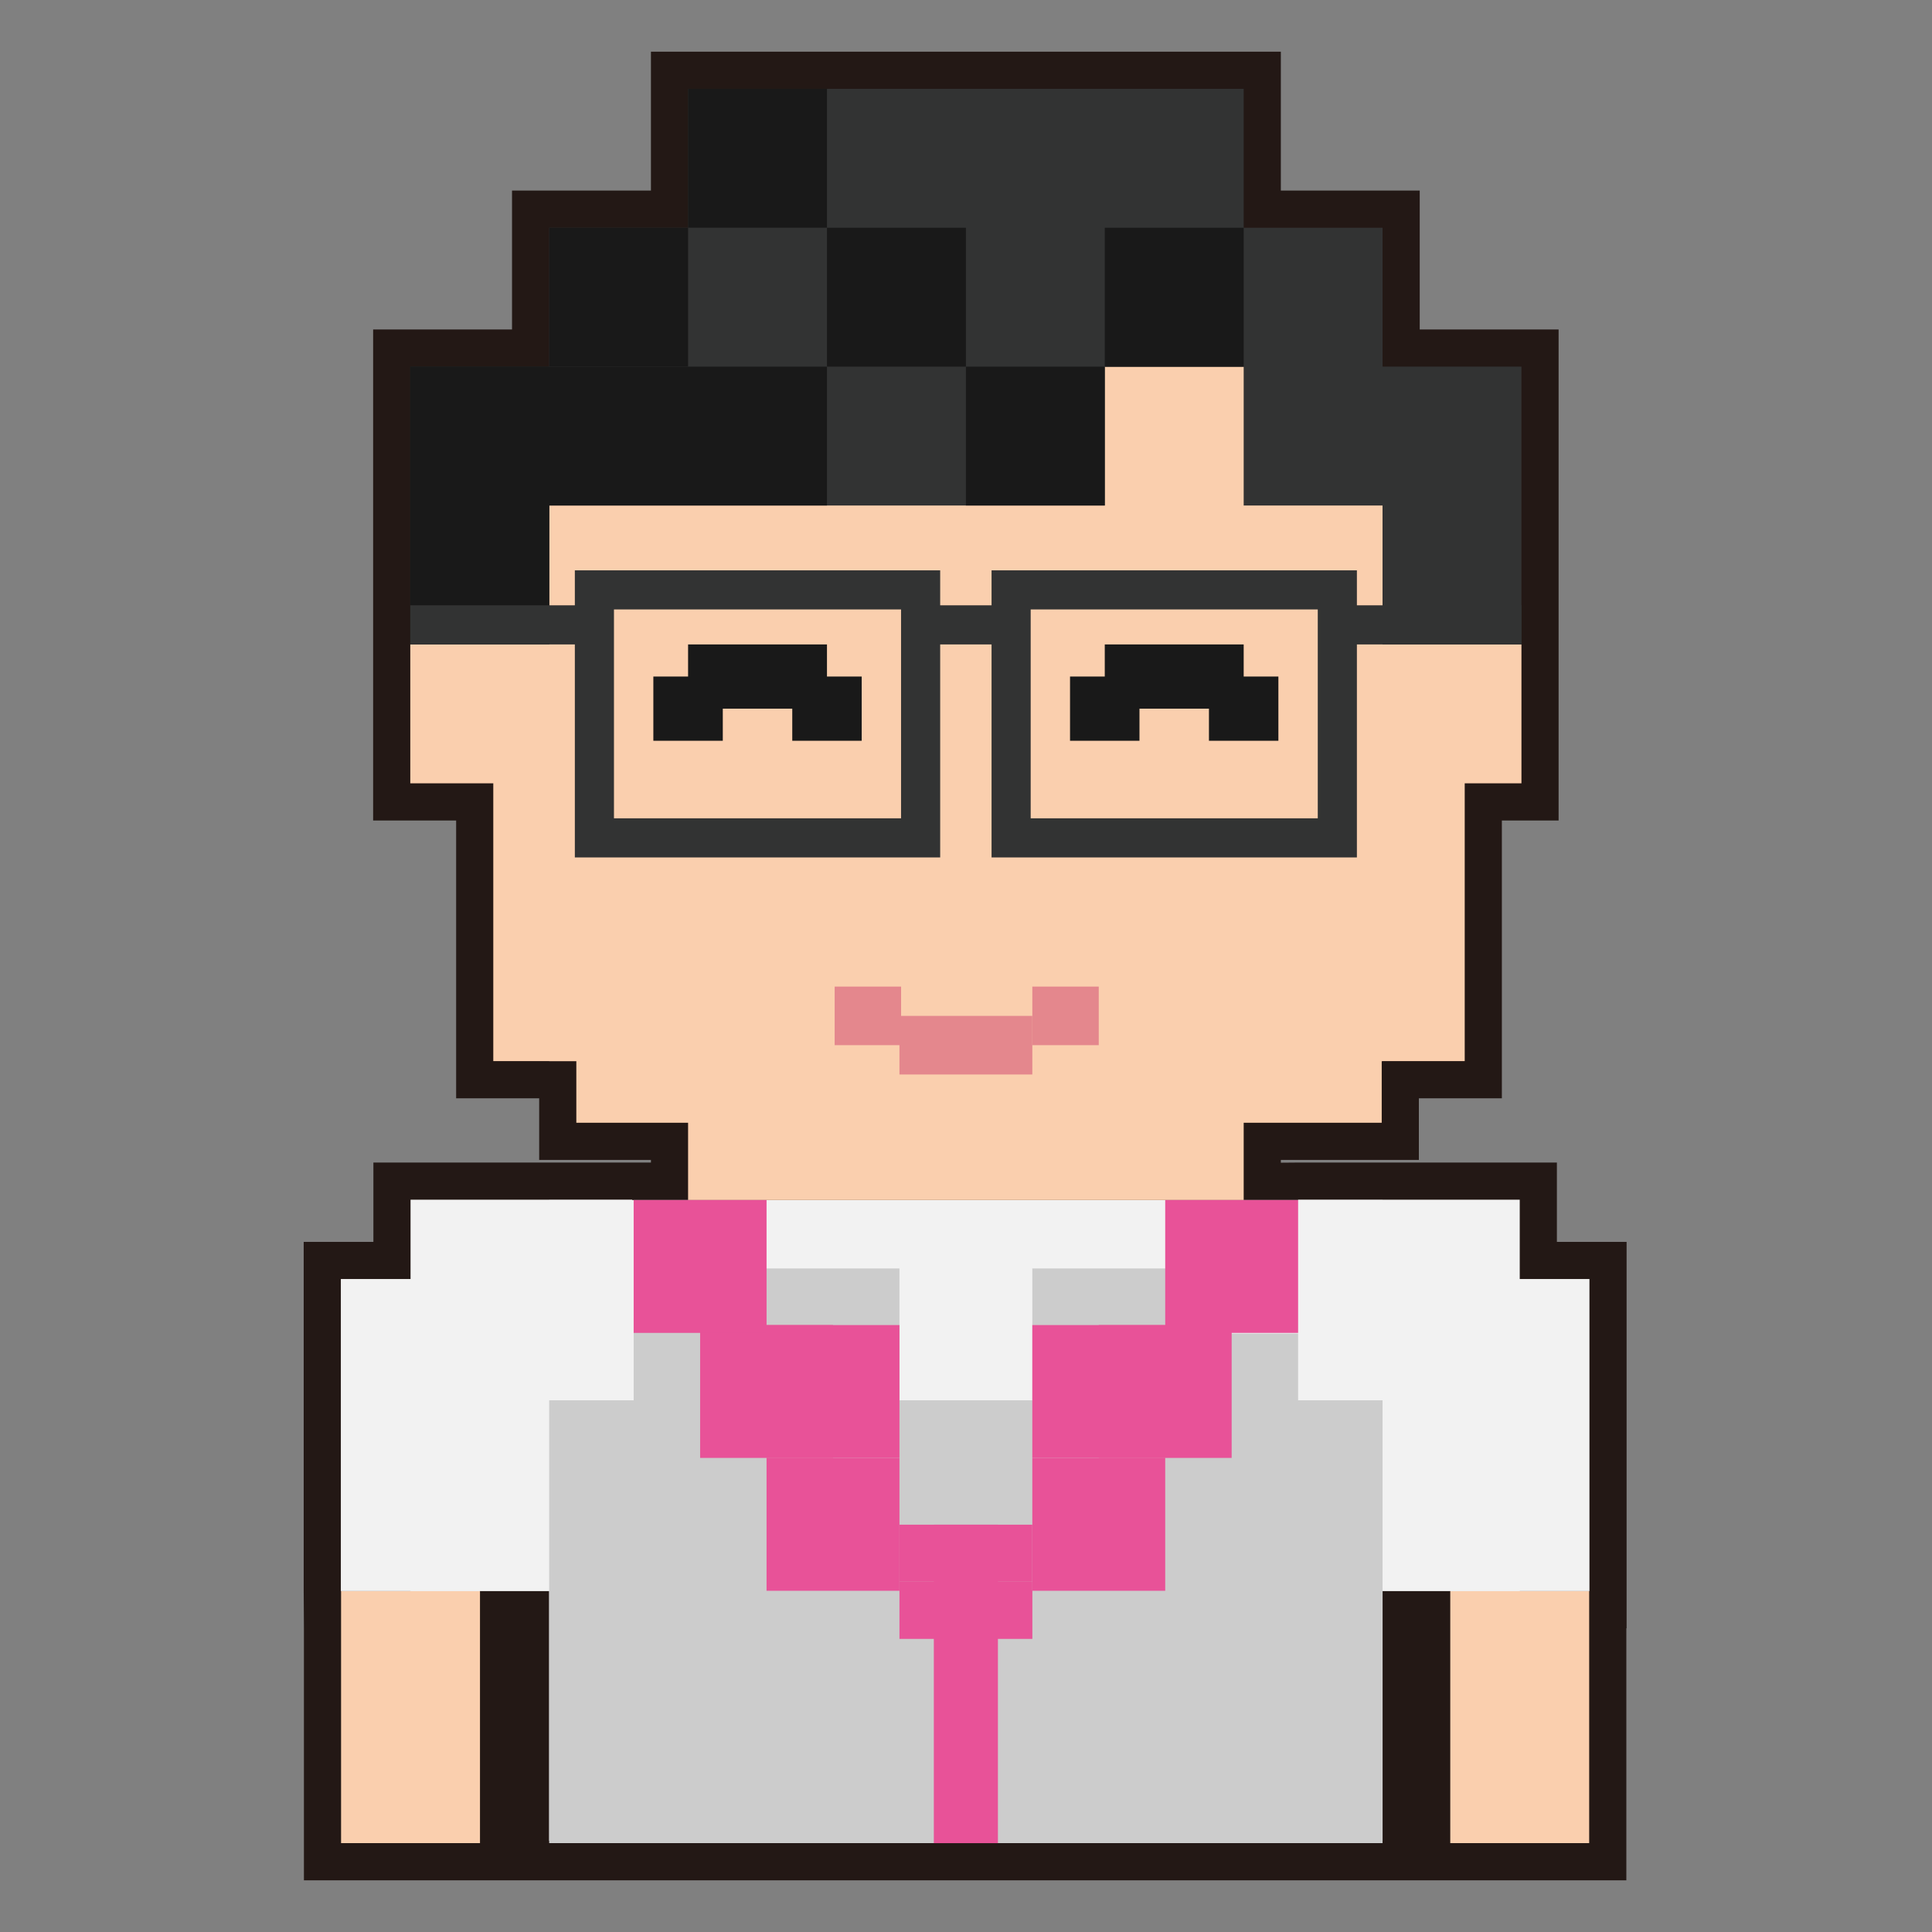 <?xml version="1.0" encoding="UTF-8"?><svg id="_圖層_1" xmlns="http://www.w3.org/2000/svg" viewBox="0 0 520 520"><rect x="0" y="0" width="520" height="520" fill="#808080" stroke="none"/><defs><style>.cls-1{fill:#231815;}.cls-1,.cls-2,.cls-3,.cls-4,.cls-5,.cls-6,.cls-7,.cls-8{stroke-width:0px;}.cls-2{fill:#e85298;}.cls-3{fill:#ccc;}.cls-4{fill:#facfae;}.cls-5{fill:#191919;}.cls-6{fill:#e4878d;}.cls-7{fill:#323333;}.cls-8{fill:#f2f2f2;}</style></defs><polygon class="cls-1" points="419.04 312.9 349.38 312.9 344.74 312.94 344.74 312.19 381.89 312.19 381.89 295.61 404.23 295.61 404.23 220.84 419.5 220.84 419.5 88.68 382.12 88.68 382.12 51.3 344.74 51.3 344.74 13.91 175.2 13.91 175.2 51.3 137.81 51.3 137.81 88.68 100.43 88.68 100.43 220.84 122.77 220.84 122.77 295.61 145.12 295.61 145.12 312.19 175.2 312.19 175.2 312.9 100.5 312.9 100.5 334.25 81.74 334.25 81.74 428.25 81.8 438.25 81.8 506.09 437.73 506.09 437.73 438.25 437.8 438.25 437.8 334.25 419.04 334.25 419.04 312.9"/><rect class="cls-8" x="349.38" y="322.9" width="59.66" height="105.35"/><rect class="cls-8" x="110.5" y="322.9" width="59.66" height="105.35"/><rect class="cls-8" x="147.81" y="322.99" width="224.31" height="172.45"/><rect class="cls-3" x="188.44" y="341.4" width="53.65" height="154.03"/><rect class="cls-3" x="277.85" y="341.4" width="53.65" height="154.03"/><rect class="cls-3" x="147.81" y="376.89" width="224.31" height="119.19"/><polygon class="cls-4" points="372.12 173.45 372.12 98.68 147.81 98.68 147.81 173.45 110.43 173.45 110.43 210.83 147.81 210.83 147.81 285.61 185.2 285.61 185.2 322.99 334.74 322.99 334.74 285.61 372.12 285.61 372.12 210.83 409.5 210.83 409.5 173.45 372.12 173.45"/><rect class="cls-5" x="185.2" y="173.45" width="37.38" height="17.29"/><rect class="cls-5" x="297.35" y="173.45" width="37.39" height="17.29"/><rect class="cls-5" x="325.39" y="182.09" width="18.69" height="17.29"/><rect class="cls-5" x="288" y="182.09" width="18.69" height="17.29"/><rect class="cls-5" x="213.24" y="182.09" width="18.69" height="17.29"/><rect class="cls-5" x="175.85" y="182.09" width="18.69" height="17.29"/><polygon class="cls-7" points="372.12 98.68 372.12 61.3 334.74 61.3 334.74 23.91 185.2 23.91 185.2 61.3 147.81 61.3 147.81 98.68 110.43 98.68 110.43 136.06 110.43 173.45 147.81 173.45 147.81 136.06 297.35 136.06 297.35 98.68 334.74 98.68 334.74 136.06 372.12 136.06 372.12 173.45 409.5 173.45 409.5 136.06 409.5 98.68 372.12 98.68"/><rect class="cls-5" x="110.43" y="98.68" width="37.38" height="74.77"/><rect class="cls-5" x="147.81" y="61.3" width="37.39" height="37.38"/><rect class="cls-5" x="110.43" y="98.68" width="112.15" height="37.38"/><rect class="cls-5" x="185.2" y="23.91" width="37.38" height="37.38"/><rect class="cls-5" x="259.97" y="98.68" width="37.38" height="37.38"/><rect class="cls-5" x="297.35" y="61.3" width="37.39" height="37.38"/><rect class="cls-5" x="222.58" y="61.3" width="37.39" height="37.38"/><rect class="cls-3" x="313.62" y="358.92" width="35.77" height="69.34"/><rect class="cls-3" x="170.55" y="354.66" width="35.77" height="73.6"/><rect class="cls-4" x="91.8" y="428.25" width="37.39" height="67.83"/><rect class="cls-4" x="132.77" y="203.5" width="37.38" height="82.1"/><rect class="cls-4" x="155.12" y="220.09" width="37.38" height="82.1"/><rect class="cls-4" x="356.85" y="203.5" width="37.38" height="82.1"/><rect class="cls-4" x="334.51" y="220.09" width="37.38" height="82.1"/><rect class="cls-8" x="91.74" y="344.25" width="37.38" height="84"/><rect class="cls-4" x="390.34" y="428.25" width="37.39" height="67.83"/><rect class="cls-8" x="390.42" y="344.25" width="37.38" height="84"/><path class="cls-7" d="m253.05,230.78h-98.33v-77.27h98.33v77.27Zm-87.8-10.53h77.27v-56.22h-77.27v56.22Z"/><path class="cls-7" d="m365.21,230.78h-98.33v-77.27h98.33v77.27Zm-87.8-10.53h77.27v-56.22h-77.27v56.22Z"/><rect class="cls-7" x="110.43" y="162.92" width="44.69" height="10.53"/><rect class="cls-7" x="242.53" y="162.92" width="29.52" height="10.53"/><rect class="cls-7" x="361.71" y="162.92" width="47.8" height="10.53"/><rect class="cls-6" x="242.09" y="273.43" width="35.76" height="15.77"/><rect class="cls-6" x="224.65" y="265.54" width="17.88" height="15.77"/><rect class="cls-6" x="277.85" y="265.54" width="17.88" height="15.77"/><rect class="cls-2" x="242.09" y="425.74" width="35.77" height="15.37"/><rect class="cls-2" x="251.34" y="410.37" width="17.25" height="85.72"/><rect class="cls-2" x="242.08" y="410.37" width="35.77" height="15.37"/><rect class="cls-2" x="206.32" y="392.4" width="35.77" height="35.76"/><rect class="cls-2" x="206.32" y="356.64" width="35.77" height="35.76"/><rect class="cls-2" x="188.44" y="356.64" width="35.77" height="35.76"/><rect class="cls-2" x="170.55" y="322.99" width="35.77" height="35.76"/><rect class="cls-2" x="313.62" y="322.99" width="35.77" height="35.76"/><rect class="cls-2" x="277.85" y="392.4" width="35.77" height="35.76"/><rect class="cls-2" x="277.85" y="356.64" width="35.77" height="35.76"/><rect class="cls-2" x="295.73" y="356.64" width="35.77" height="35.76"/></svg>